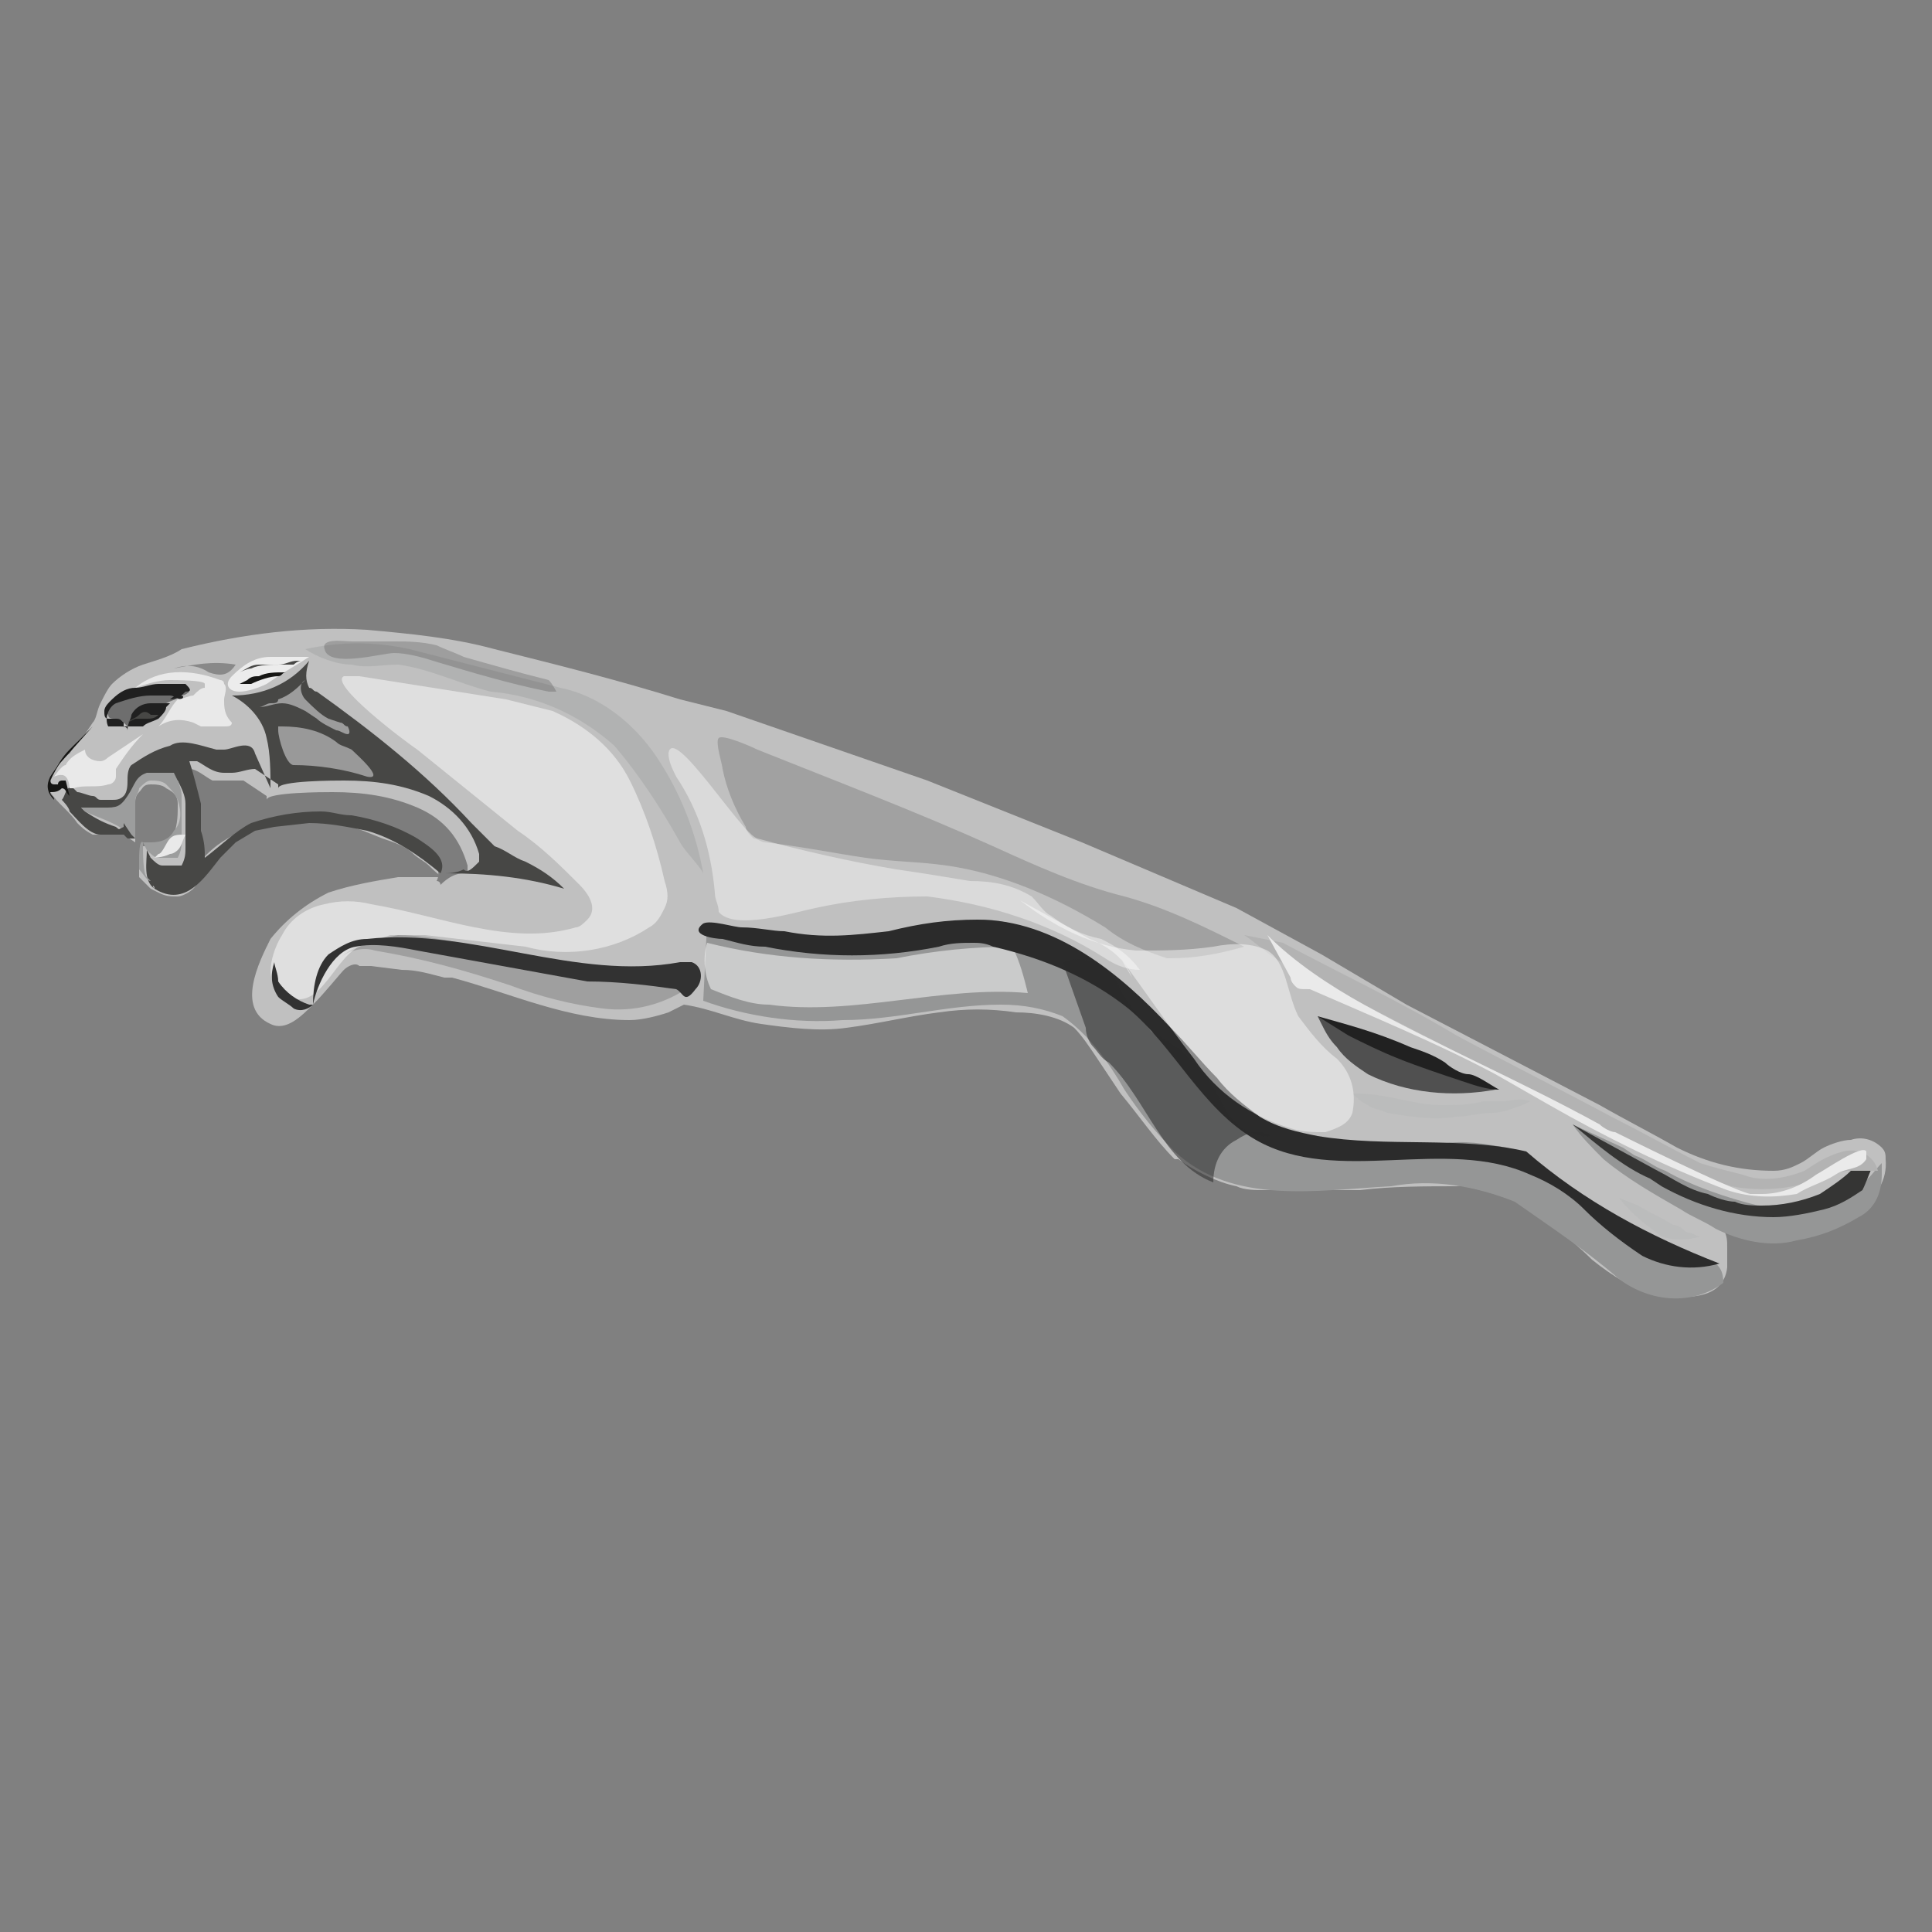 <?xml version="1.0" encoding="utf-8"?>
<!-- Generator: Adobe Illustrator 22.1.0, SVG Export Plug-In . SVG Version: 6.00 Build 0)  -->
<svg version="1.1" id="Layer_1" xmlns="http://www.w3.org/2000/svg" xmlns:xlink="http://www.w3.org/1999/xlink" x="0px" y="0px"
	 viewBox="0 0 50 50" style="enable-background:new 0 0 50 50;" xml:space="preserve">
<rect x="0" y="0" width="50" height="50" fill="#808080" stroke="none"/>
<style type="text/css">
	.st0{fill:#C0C0C0;}
	.st1{fill:#7D7D7D;}
	.st2{fill:#505050;}
	.st3{fill:#959696;}
	.st4{fill:#A1A1A1;}
	.st5{fill:#474745;}
	.st6{fill:#BBBCBC;}
	.st7{fill:#B1B2B2;}
	.st8{fill:#212121;}
	.st9{fill:#353534;}
	.st10{fill:#B3B3B3;}
	.st11{fill:#999999;}
	.st12{fill:#6E6E6E;}
	.st13{fill:#202020;}
	.st14{fill:#9C9D9D;}
	.st15{fill:#ECECEC;}
	.st16{fill:#EAEAEA;}
	.st17{fill:#161614;}
	.st18{fill:#E9E9E9;}
	.st19{fill:#9F9F9F;}
	.st20{fill:#898989;}
	.st21{fill:#9C9C9C;}
	.st22{opacity:0.51;fill:#FCFCFC;enable-background:new    ;}
	.st23{fill:#323232;}
	.st24{opacity:0.41;fill:#FEFEFE;enable-background:new    ;}
	.st25{opacity:0.28;fill:#474745;enable-background:new    ;}
	.st26{fill:#2B2B2B;}
	.st27{opacity:0.55;fill:#2B2B2B;enable-background:new    ;}
	.st28{opacity:0.46;fill:#FEFEFE;enable-background:new    ;}
</style>
<title>jaguar</title>
<path class="st0" d="M2.2,19l0.2-0.3c0.1-0.1,0.1-0.3,0.2-0.5c0.1-0.2,0.2-0.4,0.3-0.5c0.2-0.2,0.5-0.4,0.8-0.5
	c0.3-0.1,0.7-0.2,1-0.4c1.6-0.4,3.2-0.6,4.8-0.5c1.1,0.1,2.2,0.2,3.3,0.5c1.6,0.4,3.2,0.8,4.8,1.3l1.2,0.3l5.2,1.8l4,1.6l4,1.7
	l2.2,1.2l2.2,1.3l5,2.6c0.7,0.4,1.3,0.7,2,1.1c0.8,0.4,1.6,0.6,2.5,0.6c0.3,0,0.5-0.1,0.7-0.2c0.2-0.1,0.4-0.3,0.6-0.4
	c0.2-0.1,0.5-0.2,0.7-0.2c0.3-0.1,0.6,0,0.8,0.2c0.1,0.1,0.1,0.2,0.1,0.3c0.1,1.1-1.2,1.7-2,1.9c-0.4,0.1-0.8,0.2-1.2,0.1
	c-0.3,0-0.7-0.1-1-0.2c0.1,0.2,0.1,0.3,0.1,0.5c0,0.2,0,0.3,0,0.5c-0.1,0.9-1.2,0.8-1.8,0.7c-0.6-0.1-1.2-0.5-1.7-0.9
	c-0.6-0.6-1.3-1.1-2.1-1.6c-0.4-0.2-0.9-0.4-1.4-0.3c-0.8,0-1.7,0-2.5,0.1c-0.8,0-1.7,0-2.5,0c-0.2,0-0.5,0-0.7-0.1
	c-0.5-0.1-1.1-0.4-1.5-0.7L30.4,30c-0.5-0.5-0.9-1.1-1.4-1.7c-0.2-0.3-0.4-0.6-0.6-0.9c-0.2-0.3-0.4-0.6-0.6-0.8
	c-0.4-0.3-1-0.4-1.5-0.4c-0.7-0.1-1.3-0.1-2,0c-0.8,0.1-1.6,0.3-2.4,0.4c-0.7,0.1-1.5,0-2.2-0.1c-0.7-0.1-1.3-0.4-2-0.5l-0.4,0.2
	c-0.3,0.1-0.7,0.2-1,0.2c-1.6,0-3.1-0.7-4.6-1.1l-0.2,0c-0.4-0.1-0.7-0.2-1.1-0.2l-0.8-0.1H9.3C9.2,24.9,9,25,8.9,25.1
	S8.4,25.7,8.1,26S7.4,26.7,7,26.5c-0.9-0.4-0.3-1.6,0-2.2c0.4-0.5,0.9-0.9,1.5-1.2c0.6-0.2,1.2-0.3,1.8-0.4h0.1l0.8,0h0.3
	c-0.1,0-0.3-0.2-0.4-0.3s-0.3-0.2-0.4-0.3c-0.2-0.2-0.5-0.3-0.8-0.4l-0.5-0.2c-0.3-0.1-0.5-0.2-0.8-0.2c-0.5-0.1-1,0-1.5,0
	c-0.7,0.2-1.3,0.6-1.8,1.2C5.2,22.7,5.1,22.9,5,23c-0.1,0.1-0.3,0.2-0.4,0.2c-0.2,0-0.3,0-0.5-0.1L3.9,23c-0.1-0.1-0.2-0.2-0.3-0.3
	c0-0.1,0-0.2,0-0.3l0.1-0.5h0.2c0.2,0,0.4-0.1,0.6-0.3c0.1-0.3,0.1-0.5,0.1-0.8c0-0.2-0.1-0.3-0.3-0.4c-0.1-0.1-0.3-0.1-0.4-0.1
	c-0.2,0-0.2,0.1-0.3,0.2c-0.1,0.1-0.1,0.2-0.1,0.3c0,0.2,0,0.4,0,0.6v0.3v0.1l-0.3-0.2c-0.1,0-0.2,0-0.3,0c-0.1,0-0.3,0-0.5,0
	c-0.2-0.1-0.3-0.2-0.4-0.3c-0.2-0.3-0.5-0.5-0.7-0.8l0,0c0,0,0,0,0-0.1c0-0.4,0.2-0.7,0.5-0.9L2,19.2C2.1,19.1,2.1,19.1,2.2,19z"/>
<path class="st1" d="M12,22.6c0.1,0,0.1,0,0.1-0.1c0,0,0-0.1,0-0.1c-0.2-0.7-0.6-1.2-1.3-1.5c-0.7-0.3-1.4-0.4-2.2-0.4
	c-0.2,0-1.7,0-1.7,0.2v-0.1l-0.6-0.4c-0.2,0-0.4,0-0.6,0c-0.1,0-0.1,0-0.2,0c-0.2-0.1-0.4-0.3-0.6-0.3c-0.1,0-0.1,0-0.2,0
	c0.2,0.4,0.3,0.7,0.3,1.1c0,0.2,0,0.5,0,0.7c0,0.2,0.1,0.4,0.1,0.7c0.3-0.4,0.7-0.7,1.2-0.9c0.6-0.2,1.2-0.3,1.8-0.3
	c0.3,0,0.5,0,0.8,0.1c0.6,0.1,1.2,0.3,1.8,0.6c0.3,0.2,0.8,0.5,0.6,0.9c0.1,0,0.1,0.1,0.1,0.1l0,0C11.6,22.7,11.8,22.6,12,22.6z"/>
<path class="st2" d="M34.1,26.3c0,0,2,0.8,2,0.8l2.6,1.1c-1.1,0.2-2.3,0.1-3.3-0.4c-0.3-0.2-0.6-0.4-0.8-0.7
	c-0.2-0.2-0.3-0.4-0.4-0.6L34.1,26.3z"/>
<path class="st3" d="M40.7,29.1c0.2,0.3,0.5,0.6,0.8,0.9c0.6,0.5,1.3,0.9,2,1.3c0.3,0.2,0.6,0.3,0.9,0.5c0.6,0.3,1.4,0.5,2.1,0.3
	c0.6-0.1,1.1-0.3,1.6-0.6c0.4-0.2,0.6-0.6,0.6-1.1v-0.3c-0.2,0.2-0.3,0.4-0.5,0.5c-0.8,0.5-1.8,0.7-2.7,0.6
	c-0.8-0.2-1.7-0.5-2.4-0.9c-0.3-0.1-0.5-0.3-0.8-0.4l-0.3-0.2L40.7,29.1z"/>
<path class="st3" d="M18.3,23.9c1.7,0.4,3.6,0.5,5.3,0.2c0.6-0.2,1.2-0.3,1.8-0.3c0.6,0,1.2,0.2,1.8,0.5c1,0.5,1.8,1.2,2.5,2
	c0.9,1.1,1.8,2.4,3.2,2.9c0.8,0.2,1.7,0.4,2.5,0.4c0.6,0,1.3,0.1,1.9,0c0.6-0.1,1.1,0,1.7,0.1c0.5,0.2,1,0.6,1.4,1
	c0.8,0.9,1.8,1.5,3,1.8c0.3,0,0.5,0,0.8,0.1c0.3,0.1,0.4,0.3,0.4,0.6c-0.8,0.6-1.9,0.5-2.7-0.1c-0.8-0.7-1.7-1.3-2.7-2
	c-1-0.4-2.1-0.6-3.2-0.4c-1.9,0.1-4.1,0.5-5.6-0.9c-0.5-0.5-0.9-1-1.3-1.6c-0.4-0.7-0.9-1.4-1.6-1.9c-0.5-0.2-1-0.3-1.6-0.3
	c-1.4,0-2.7,0.4-4.1,0.4c-1.2,0.1-2.5-0.1-3.6-0.5L18.3,23.9z"/>
<path class="st4" d="M30.3,24.8h-0.1c-0.6-0.2-1.1-0.4-1.6-0.8c-1.3-0.8-2.7-1.4-4.1-1.6c-0.7-0.1-1.4-0.1-2.1-0.2s-1.7-0.3-2.6-0.4
	c-0.1,0-0.2-0.1-0.3-0.1c-0.1-0.1-0.2-0.2-0.2-0.3c-0.3-0.5-0.5-1-0.6-1.5c0-0.1-0.2-0.7-0.1-0.8s0.8,0.2,1,0.3
	c2,0.8,4.1,1.6,6.1,2.5c1.1,0.5,2.2,1,3.4,1.3c1.1,0.3,2.1,0.8,3.1,1.3C31.5,24.7,30.9,24.8,30.3,24.8z"/>
<path class="st5" d="M12,22.5c-0.2,0.1-0.4,0.1-0.5,0.1c1.1,0,2.1,0.1,3.1,0.4c-0.3-0.3-0.6-0.5-1-0.7c-0.3-0.1-0.5-0.3-0.8-0.4
	c-0.2-0.2-0.4-0.4-0.6-0.6c-1.2-1.3-2.6-2.4-4-3.4c-0.1,0-0.1-0.1-0.2-0.1c-0.1-0.2-0.1-0.4,0-0.7C7.5,17.7,6.8,18,6,18
	c0.4,0.2,0.8,0.6,0.9,1.1C7,19.5,7,20,7,20.4l-0.4-0.9c-0.1-0.4-0.6-0.1-0.8-0.1H5.6c-0.4-0.1-0.9-0.3-1.2-0.1
	c-0.4,0.1-0.7,0.3-1,0.5c-0.1,0.1-0.1,0.3-0.1,0.4c0,0.1,0,0.3-0.1,0.4c-0.1,0.1-0.2,0.1-0.3,0.1c-0.1,0-0.2,0-0.3,0
	c-0.1,0-0.1-0.1-0.2-0.1c-0.1,0-0.3-0.1-0.4-0.1c0,0-0.1-0.1-0.1-0.1c-0.2-0.1-0.2,0.2-0.3,0.3l0,0c0,0,0.2,0.2,0.2,0.3
	c0.2,0.2,0.5,0.6,0.8,0.6c0.2,0,0.3,0,0.5,0c0.1,0,0.2,0,0.2,0c-0.1-0.1-0.2-0.1-0.3-0.2c-0.3-0.1-0.5-0.2-0.8-0.4l-0.1-0.1h0.7
	c0.3,0,0.5,0,0.6-0.3s0.2-0.5,0.5-0.5c0.2,0,0.5,0,0.7,0.1c0.1,0.2,0.2,0.4,0.2,0.6c0,0.4,0,0.7,0,1.1c0,0.2,0,0.3-0.1,0.5
	c-0.2,0-0.3,0-0.5,0c-0.1,0-0.2-0.1-0.3-0.2l-0.1-0.2c0,0.3-0.1,0.8,0.2,1C3.9,22.9,4,22.9,4,23c0.8,0.5,1.3-0.3,1.7-0.8l0.4-0.4
	l0.5-0.3l0.5-0.1L8,21.3c0.5,0,1,0.1,1.5,0.2c0.7,0.2,1.3,0.6,1.9,1.1c0.2-0.4-0.3-0.7-0.6-0.9c-0.5-0.3-1.1-0.5-1.7-0.6
	c-0.3,0-0.5-0.1-0.8-0.1c-0.6,0-1.2,0.1-1.8,0.3c-0.4,0.2-0.8,0.6-1.2,0.9c0-0.2,0-0.4-0.1-0.7c0-0.2,0-0.5,0-0.7
	c-0.1-0.4-0.2-0.8-0.3-1.1c0.1,0,0.1,0,0.2,0c0.2,0.1,0.4,0.3,0.7,0.3c0.1,0,0.1,0,0.2,0c0.2,0,0.4-0.1,0.6-0.1l0.6,0.4
	c0,0,0,0.1,0,0.1c0-0.2,1.5-0.2,1.7-0.2c0.8,0,1.5,0.1,2.2,0.4c0.6,0.3,1.1,0.8,1.3,1.5c0,0.1,0,0.1,0,0.2
	C12.2,22.5,12.1,22.6,12,22.5z"/>
<path class="st6" d="M38.9,28.5h-0.5c-0.4,0.1-0.7,0.1-1.1,0.1c-0.7,0-1.4-0.3-2.2-0.3H35c0.1,0.1,0.2,0.2,0.4,0.3
	c0.1,0.1,0.3,0.1,0.5,0.2c0.6,0.1,1.2,0.2,1.8,0.1c0.3,0,0.6-0.1,0.9-0.1c0.3,0,0.5-0.1,0.8-0.2c0,0,0.2-0.1,0.2-0.1
	C39.3,28.4,39.1,28.5,38.9,28.5z"/>
<path class="st6" d="M44,32c-0.1,0-0.2-0.1-0.3-0.1s-0.2-0.2-0.4-0.2c-0.3-0.2-0.6-0.3-0.9-0.5l-0.5-0.2c0.3,0.4,0.7,0.7,1.1,1
	C43.3,32.1,43.7,32.1,44,32z"/>
<path class="st7" d="M7.9,16.8c0.9-0.2,1.8-0.2,2.7,0l3.9,1c1,0.2,1.9,0.9,2.5,1.8c0.6,0.9,1,1.9,1.2,3c-0.1-0.2-0.5-0.6-0.6-0.8
	c-0.5-0.9-1.1-1.8-1.7-2.5c-0.9-0.8-2-1.3-3.2-1.4c-0.8-0.2-1.6-0.6-2.4-0.7c-0.4,0-0.8,0.1-1.2,0C8.7,17.2,8.2,17,7.9,16.8z"/>
<path class="st8" d="M34.1,26.3l0.8,0.5c0.4,0.2,0.8,0.4,1.3,0.6c0.5,0.2,1.1,0.4,1.7,0.6c0.3,0.1,0.6,0.2,0.9,0.2
	c-0.2-0.1-0.6-0.4-0.8-0.4s-0.5-0.2-0.6-0.3c-0.3-0.2-0.6-0.3-0.9-0.4C35.6,26.7,34.8,26.5,34.1,26.3z"/>
<path class="st9" d="M40.7,29.1l2.2,1.2c0.4,0.2,0.8,0.5,1.3,0.6c0.2,0.1,0.5,0.2,0.7,0.2c0.2,0.1,0.5,0.1,0.7,0.1
	c0.5,0,1-0.1,1.5-0.3c0.3-0.2,0.6-0.4,0.8-0.6c0.2-0.2,0.4-0.2,0.6-0.2c-0.1,0.2-0.2,0.5-0.3,0.7c-0.3,0.2-0.6,0.4-1,0.5
	c-0.4,0.1-0.9,0.2-1.3,0.2c-1,0-2-0.3-2.9-0.8l-0.3-0.2C42,30.2,41.3,29.6,40.7,29.1z"/>
<path class="st10" d="M33.2,24.4c1.5,0.8,3,1.5,4.5,2.4c1.3,0.7,2.7,1.4,4,2.1c0.8,0.4,1.5,0.8,2.3,1.2c0.3,0.1,0.7,0.2,1.1,0.3
	c0.5,0.2,1.1,0.1,1.6-0.1c0.3-0.2,0.6-0.4,1-0.5c0.4-0.1,0.8,0.1,0.9,0.5c-0.3,0-0.5,0-0.8,0c-0.5,0.1-0.9,0.3-1.4,0.4
	c-0.5,0.1-1.1,0.1-1.6,0c-1.3-0.4-2.5-1-3.6-1.7c-0.8-0.4-1.6-0.8-2.4-1.2l-3.7-1.9l-1.6-0.8l-0.5-0.3c-0.3-0.2-0.5-0.4-0.8-0.6
	L33.2,24.4z"/>
<path class="st11" d="M8.7,19.2c-0.4-0.3-0.9-0.4-1.4-0.4c0,0,0,0-0.1,0c0,0,0,0,0,0.1c0,0.2,0.2,0.9,0.4,0.9c0.6,0,1.3,0.1,1.9,0.3
	c0.5,0.1-0.3-0.6-0.4-0.7C8.9,19.3,8.8,19.3,8.7,19.2z"/>
<path class="st12" d="M3,18.6C3,18.6,2.9,18.6,3,18.6c-0.1,0-0.2,0-0.2-0.1c-0.1-0.1-0.1-0.2,0-0.3C2.9,18.1,3,18,3.1,18
	c0.4-0.2,0.9-0.3,1.4-0.3h0.1c0.1,0,0.2,0.1,0.3,0.2c0,0-0.1,0.1-0.2,0.1c-0.1,0.1-0.2,0.1-0.4,0.2S4,18.3,3.8,18.4
	c-0.1,0-0.2,0.1-0.3,0.2l-0.1,0.1c0,0-0.1,0.1-0.1,0.1s-0.1-0.1-0.1-0.1C3.1,18.6,3.1,18.6,3,18.6z"/>
<path class="st13" d="M4.8,17.7c-0.1,0-0.1,0-0.2,0c-0.2,0-0.3,0-0.5,0c-0.2,0-0.4,0.1-0.6,0.1c-0.2,0-0.4,0.1-0.6,0.3
	c-0.1,0.1-0.2,0.2-0.2,0.3c0,0.1,0,0.2,0.1,0.2c0.1,0,0.2,0,0.2,0c0.1,0,0.1,0,0.2,0.1c0,0,0,0.1,0,0.1h0.2c0.1,0,0.2,0,0.3,0
	c0.1-0.1,0.2-0.1,0.4-0.2c0.1-0.1,0.2-0.2,0.2-0.3l0.1-0.1c0,0-0.2,0-0.3,0H3.9c-0.2,0-0.4,0.1-0.5,0.3c0,0.1-0.1,0.2-0.1,0.4
	c0-0.1-0.1-0.1-0.2-0.1c-0.1,0-0.1,0-0.2,0c0,0,0,0-0.1,0l0,0c-0.1-0.2,0-0.5,0.2-0.6c0,0,0,0,0,0c0.3-0.1,0.6-0.2,0.9-0.2h0.5
	c0.1,0,0.2,0.1,0.3,0.1C4.8,18,4.7,18,4.6,18c-0.1,0-0.2,0.1-0.2,0.1c0.2,0,0.3-0.1,0.4-0.2C5,17.9,4.9,17.8,4.8,17.7z"/>
<path class="st14" d="M3.7,21.8l0.1,0.2c0.1,0.1,0.2,0.2,0.3,0.2c0.1,0,0.5,0,0.5,0c0.1-0.2,0.1-0.3,0.1-0.5c0-0.4,0-0.7,0-1.1
	c0-0.2-0.1-0.4-0.2-0.6C4.3,20,4,20,3.8,20c-0.3,0.1-0.3,0.3-0.5,0.6s-0.3,0.3-0.6,0.3H2.1L2.2,21c0.2,0.1,0.5,0.2,0.7,0.3
	s0.2,0.1,0.3,0.2l0.3,0.2v-0.1v-0.3c0-0.2,0-0.4,0-0.6c0-0.1,0.1-0.2,0.1-0.3c0.1-0.1,0.2-0.2,0.3-0.2c0.1,0,0.3,0,0.4,0.1
	c0.1,0.1,0.2,0.2,0.3,0.4c0.1,0.3,0.1,0.6-0.1,0.8c-0.1,0.2-0.3,0.3-0.6,0.3L3.7,21.8c-0.1-0.1-0.1,0.4-0.1,0.4c0,0.1,0,0.2,0,0.3
	c0.1,0.1,0.2,0.3,0.3,0.3l0,0l-0.1-0.1C3.7,22.6,3.7,22.1,3.7,21.8z"/>
<path class="st15" d="M6,17.5C6.3,17.2,6.6,17,7,17c0.3,0,0.7,0,1,0c-0.3,0.2-0.5,0.3-0.8,0.5l-0.3,0.2c-0.2,0.1-0.5,0.2-0.7,0.2
	C5.9,17.9,5.8,17.7,6,17.5z"/>
<path class="st16" d="M33.5,25.5c0,0-0.1-0.1-0.1-0.2l-0.6-1.1c0.7,0.7,1.6,1.3,2.5,1.8c2,1.1,4.1,2,6.1,3.1
	c0.1,0.1,0.3,0.2,0.4,0.2c0,0,3,1.5,3.5,1.6c0.1,0,0.2,0,0.3,0c0.5,0,1-0.2,1.4-0.5c0.2-0.1,1.2-0.8,1.3-0.6c0,0.1,0,0.1,0,0.2
	c-0.2,0.3-0.5,0.2-0.8,0.4c-0.3,0.2-0.7,0.3-1,0.5c-0.6,0.1-1.2,0.1-1.8-0.1c-1.6-0.6-3.2-1.4-4.6-2.2l-1.4-0.8
	c-1.5-0.8-3.2-1.5-4.8-2.2C33.6,25.6,33.6,25.6,33.5,25.5z"/>
<path class="st17" d="M6.2,17.7l0.2-0.1c0.1-0.1,0.2-0.1,0.3-0.1c0.2-0.1,0.4-0.1,0.7-0.1c-0.1,0-0.1,0.1-0.2,0.1
	c-0.2,0-0.5,0.1-0.7,0.2L6.2,17.7z"/>
<path class="st18" d="M1.7,19.8c0.1-0.2,0.3-0.3,0.5-0.4c0,0.2,0.2,0.3,0.4,0.3c0.1,0,0.2-0.1,0.2-0.1L3.7,19
	c-0.3,0.3-0.5,0.6-0.7,0.9C3,19.9,3,20,3,20c0,0,0,0.1,0,0.1c0,0.1-0.1,0.2-0.2,0.2c-0.3,0.1-0.6,0-0.9,0.1c0,0-0.1,0-0.1,0
	s0-0.2-0.1-0.3s-0.3,0-0.3,0S1.6,19.8,1.7,19.8z"/>
<path class="st17" d="M1.8,20.6l-0.1-0.4c0,0-0.1,0-0.1,0c0,0-0.1,0-0.1,0.1c0,0-0.1,0-0.1,0c-0.1,0-0.1-0.1-0.1-0.1c0,0,0,0,0,0
	c0.1-0.2,0.2-0.4,0.3-0.5l0.8-0.9l-0.6,0.6c-0.2,0.2-0.3,0.4-0.5,0.7c-0.1,0.2-0.1,0.4,0.1,0.6c0-0.1-0.1-0.1-0.1-0.2
	c0.1,0,0.2,0,0.3-0.1C1.7,20.4,1.7,20.5,1.8,20.6L1.8,20.6z"/>
<path class="st18" d="M5.7,17.6c0,0,0.1,0,0.1,0.1c0.1,0.1,0,0.3,0,0.4c0,0.2,0,0.4,0.2,0.6c0,0.1-0.1,0.1-0.2,0.1
	c-0.1,0-0.2,0-0.2,0c-0.1,0-0.3,0-0.4,0l-0.2-0.1c-0.3-0.1-0.6-0.1-0.9,0.1c0.2-0.2,0.3-0.5,0.5-0.7c0.1,0,0.3-0.1,0.4-0.1
	c0.1-0.1,0.2-0.2,0.3-0.2v-0.1c0-0.1-0.8-0.1-0.9-0.1c-0.3,0-0.6,0.1-0.9,0.2C4.1,17.3,4.9,17.3,5.7,17.6z"/>
<path class="st5" d="M3.3,18.7c0.1-0.1,0.2-0.1,0.3-0.2c0.1-0.1,0.2-0.1,0.3,0c0.1,0,0.1,0,0.2,0c-0.1,0.1-0.2,0.1-0.3,0.1
	c-0.1,0-0.2,0-0.3,0H3.5L3.3,18.7z"/>
<polygon class="st5" points="3.5,21.7 3.3,21.7 3.2,21.6 3,21.5 3.2,21.4 3.2,21.3 3.4,21.6 "/>
<path class="st5" d="M6.2,17.4c0.2-0.1,0.3-0.2,0.5-0.2c0.2,0,0.4,0,0.5,0c0.2,0,0.3-0.1,0.5-0.1s0.1,0,0.1,0s0,0,0,0
	c-0.1,0-0.2,0.1-0.2,0.1H7.3c-0.3,0-0.6,0-0.8,0.1C6.4,17.3,6.2,17.4,6.2,17.4z"/>
<path class="st18" d="M4.6,22c0,0-0.1,0.1-0.2,0.1c-0.2,0.1-0.4,0.1-0.6,0.1H4c0,0,0,0,0.1-0.1c0.1,0,0.2-0.3,0.3-0.4
	s0.2-0.1,0.4-0.1C4.7,21.8,4.7,21.9,4.6,22z"/>
<path class="st19" d="M10.3,24.2c0.5,0,1.1,0.1,1.6,0.2c1.7,0.5,3.4,0.8,5.2,0.9c0.3,0,0.6,0,0.8,0.2c-0.7,0.5-1.5,0.7-2.3,0.6
	c-0.8-0.1-1.6-0.3-2.4-0.6c-1.2-0.4-2.3-0.7-3.5-0.9c-0.3-0.1-0.7,0-0.9,0.2C9.2,24.4,9.8,24.3,10.3,24.2z"/>
<path class="st20" d="M4.5,17.3c0.5-0.1,1-0.2,1.6-0.1c-0.2,0.3-0.4,0.3-0.7,0.2C5.1,17.2,4.8,17.2,4.5,17.3z"/>
<path class="st21" d="M8.2,18.6l-0.3-0.2c-0.2-0.1-0.4-0.2-0.6-0.2c-0.2,0-0.4,0.1-0.6,0.1c0.1,0,0.2-0.1,0.3-0.1
	c0.1,0,0.2,0,0.2-0.1c0.3-0.1,0.5-0.3,0.7-0.5c-0.2,0.1-0.1,0.4,0,0.5c0.2,0.2,0.4,0.4,0.6,0.5l0.3,0.1c0.1,0,0.1,0.1,0.2,0.1
	c0,0,0,0,0,0C9.1,19,9,19,9,19c-0.1,0-0.2-0.1-0.3-0.1C8.5,18.8,8.3,18.7,8.2,18.6z"/>
<path class="st22" d="M13.4,21.5c0.6,0.4,1.1,0.9,1.6,1.4c0.2,0.2,0.5,0.6,0.2,0.9c-0.1,0.1-0.2,0.2-0.3,0.2
	c-1.7,0.5-3.5-0.3-5.3-0.6c-0.4-0.1-0.8-0.1-1.2,0c-0.5,0.1-0.9,0.4-1.1,0.8c-0.2,0.3-0.5,1.1-0.1,1.4c1,0.9,1.4-0.8,2.1-1.1
	c0.2-0.1,0.5-0.2,0.8-0.3c0.3,0,0.6,0,0.9,0l2.6,0.3c1.1,0.3,2.3,0.1,3.2-0.5c0.2-0.1,0.3-0.3,0.4-0.5c0.1-0.2,0.1-0.4,0-0.7
	c-0.2-0.9-0.5-1.8-0.9-2.6c-0.4-0.8-1.1-1.4-2-1.8c-0.4-0.1-0.8-0.2-1.2-0.3l-3.8-0.6c-0.1,0-0.2,0-0.4,0c-0.4,0.2,1.6,1.7,1.9,1.9
	L13.4,21.5z"/>
<path class="st23" d="M17.9,24.9c-0.1,0-0.2,0-0.3,0c-2.7,0.5-5.4-0.9-8.1-0.6c-0.4,0-0.7,0.2-1,0.4C8.2,25,8.1,25.5,8.1,26
	c0.1-0.5,0.5-1.4,1.1-1.5c0.5-0.1,1.1,0,1.6,0.1l4.4,0.8c0.8,0,1.6,0.1,2.3,0.2c0.2,0.1,0.2,0.4,0.5,0C18.2,25.4,18.2,25,17.9,24.9z
	"/>
<path class="st23" d="M8.1,26c0,0-0.1,0-0.1,0c-0.3-0.1-0.6-0.3-0.8-0.6c0-0.2-0.1-0.4-0.1-0.5c-0.1,0.3-0.1,0.6,0.1,0.9
	c0.1,0.1,0.3,0.2,0.4,0.3C7.8,26.2,8,26.1,8.1,26z"/>
<path class="st24" d="M18.5,23.1c0,0.2,0.1,0.3,0.1,0.5c0.4,0.5,2,0,2.5-0.1c0.9-0.2,1.9-0.3,2.9-0.3c1.6,0.2,3.2,0.7,4.6,1.6
	c0.3,0.2,0.6,0.3,0.9,0.3c-0.3-0.4-0.6-0.6-1-0.8c-0.5-0.1-0.9-0.3-1.3-0.6c-0.2-0.1-0.3-0.3-0.5-0.5c-0.5-0.3-1-0.4-1.6-0.4
	c-0.6-0.1-1.2-0.2-1.9-0.3c-1.2-0.2-2.5-0.5-3.6-0.8c-0.4-0.1-2.2-3-2.3-2.2c0,0.2,0.1,0.4,0.2,0.6c0.6,0.9,0.9,1.9,1,3
	C18.5,23,18.5,23.1,18.5,23.1z"/>
<path class="st25" d="M10.2,16.9c0.3,0,0.7,0.1,1,0.2c1,0.3,2,0.6,3,0.8c0.1,0,0.2,0,0.2,0s-0.1-0.2-0.2-0.3
	c-0.8-0.2-1.5-0.4-2.2-0.6c-0.2-0.1-0.5-0.2-0.7-0.3c-0.4-0.1-0.8-0.1-1.1-0.1l-1.1,0c-0.2,0-0.8-0.1-0.7,0.2
	C8.5,17.3,9.9,16.9,10.2,16.9z"/>
<path class="st22" d="M18.3,24.4c1.6,0.4,3.2,0.5,4.9,0.4c1-0.2,2-0.3,3-0.3c0.2,0.4,0.3,0.8,0.4,1.2c-2.2-0.2-4.5,0.6-6.7,0.3
	c-0.5,0-1-0.2-1.5-0.4C18.2,25.2,18.2,24.7,18.3,24.4z"/>
<path class="st26" d="M23,24.1c0.8-0.2,1.5-0.3,2.3-0.3c2,0,3.7,1.4,5,2.8c0.4,0.4,0.8,0.9,1.2,1.3c0.3,0.4,0.7,0.7,1.1,1
	c0.5,0.3,1,0.4,1.5,0.5c1.8,0.3,3.7,0,5.4,0.4c1.5,1.3,3.2,2.2,5,2.9c-0.7,0.2-1.4,0.1-2-0.2c-0.6-0.4-1.1-0.8-1.5-1.2
	c-0.4-0.4-0.9-0.7-1.4-0.9c-2.2-1-5,0.3-7.1-0.9c-1.4-0.8-2.1-2.4-3.3-3.4c-1-0.8-2.2-1.3-3.5-1.6c-0.2-0.1-0.4-0.1-0.5-0.1
	c-0.3,0-0.6,0-0.9,0.1c-1.5,0.3-3,0.3-4.5,0c-0.4,0-0.7-0.1-1.1-0.2c-0.2,0-0.9-0.1-0.5-0.4c0.2-0.1,0.8,0.1,1,0.1
	c0.4,0,0.8,0.1,1.1,0.1C21.3,24.3,22.1,24.2,23,24.1z"/>
<path class="st27" d="M32,29.5c-0.4,0.2-0.6,0.6-0.6,1.1c-1.3-0.5-1.7-2.1-2.7-3.1c-0.2-0.1-0.3-0.3-0.4-0.4
	c-0.1-0.1-0.2-0.3-0.2-0.5l-0.6-1.7c0.5-0.2,1.1,0,1.4,0.5c0.2,0.5,0.6,0.9,0.9,1.3c0.3,0.2,0.6,0.3,0.9,0.6c0.4,0.4,0.8,0.9,1,1.4
	c0.2,0.4,0.8,0.8,1.2,0.7C32.6,29.2,32.3,29.3,32,29.5z"/>
<path class="st28" d="M29,24.8c0.6,0.8,1.2,1.7,1.9,2.6c0.6,0.9,1.5,1.5,2.5,1.8c0.3,0.1,0.6,0.1,0.9,0.1c0.3-0.1,0.6-0.2,0.7-0.5
	c0.1-0.5,0-1-0.4-1.4c-0.4-0.3-0.7-0.7-1-1.1c-0.3-0.6-0.3-1.4-0.8-1.7c-0.4-0.2-0.9-0.2-1.4-0.1c-0.7,0.1-1.3,0.1-2,0.1
	c-1.1-0.1-2.1-0.6-3-1.3l1.8,1c0.5,0.2,0.9,0.5,1.1,1"/>
</svg>
